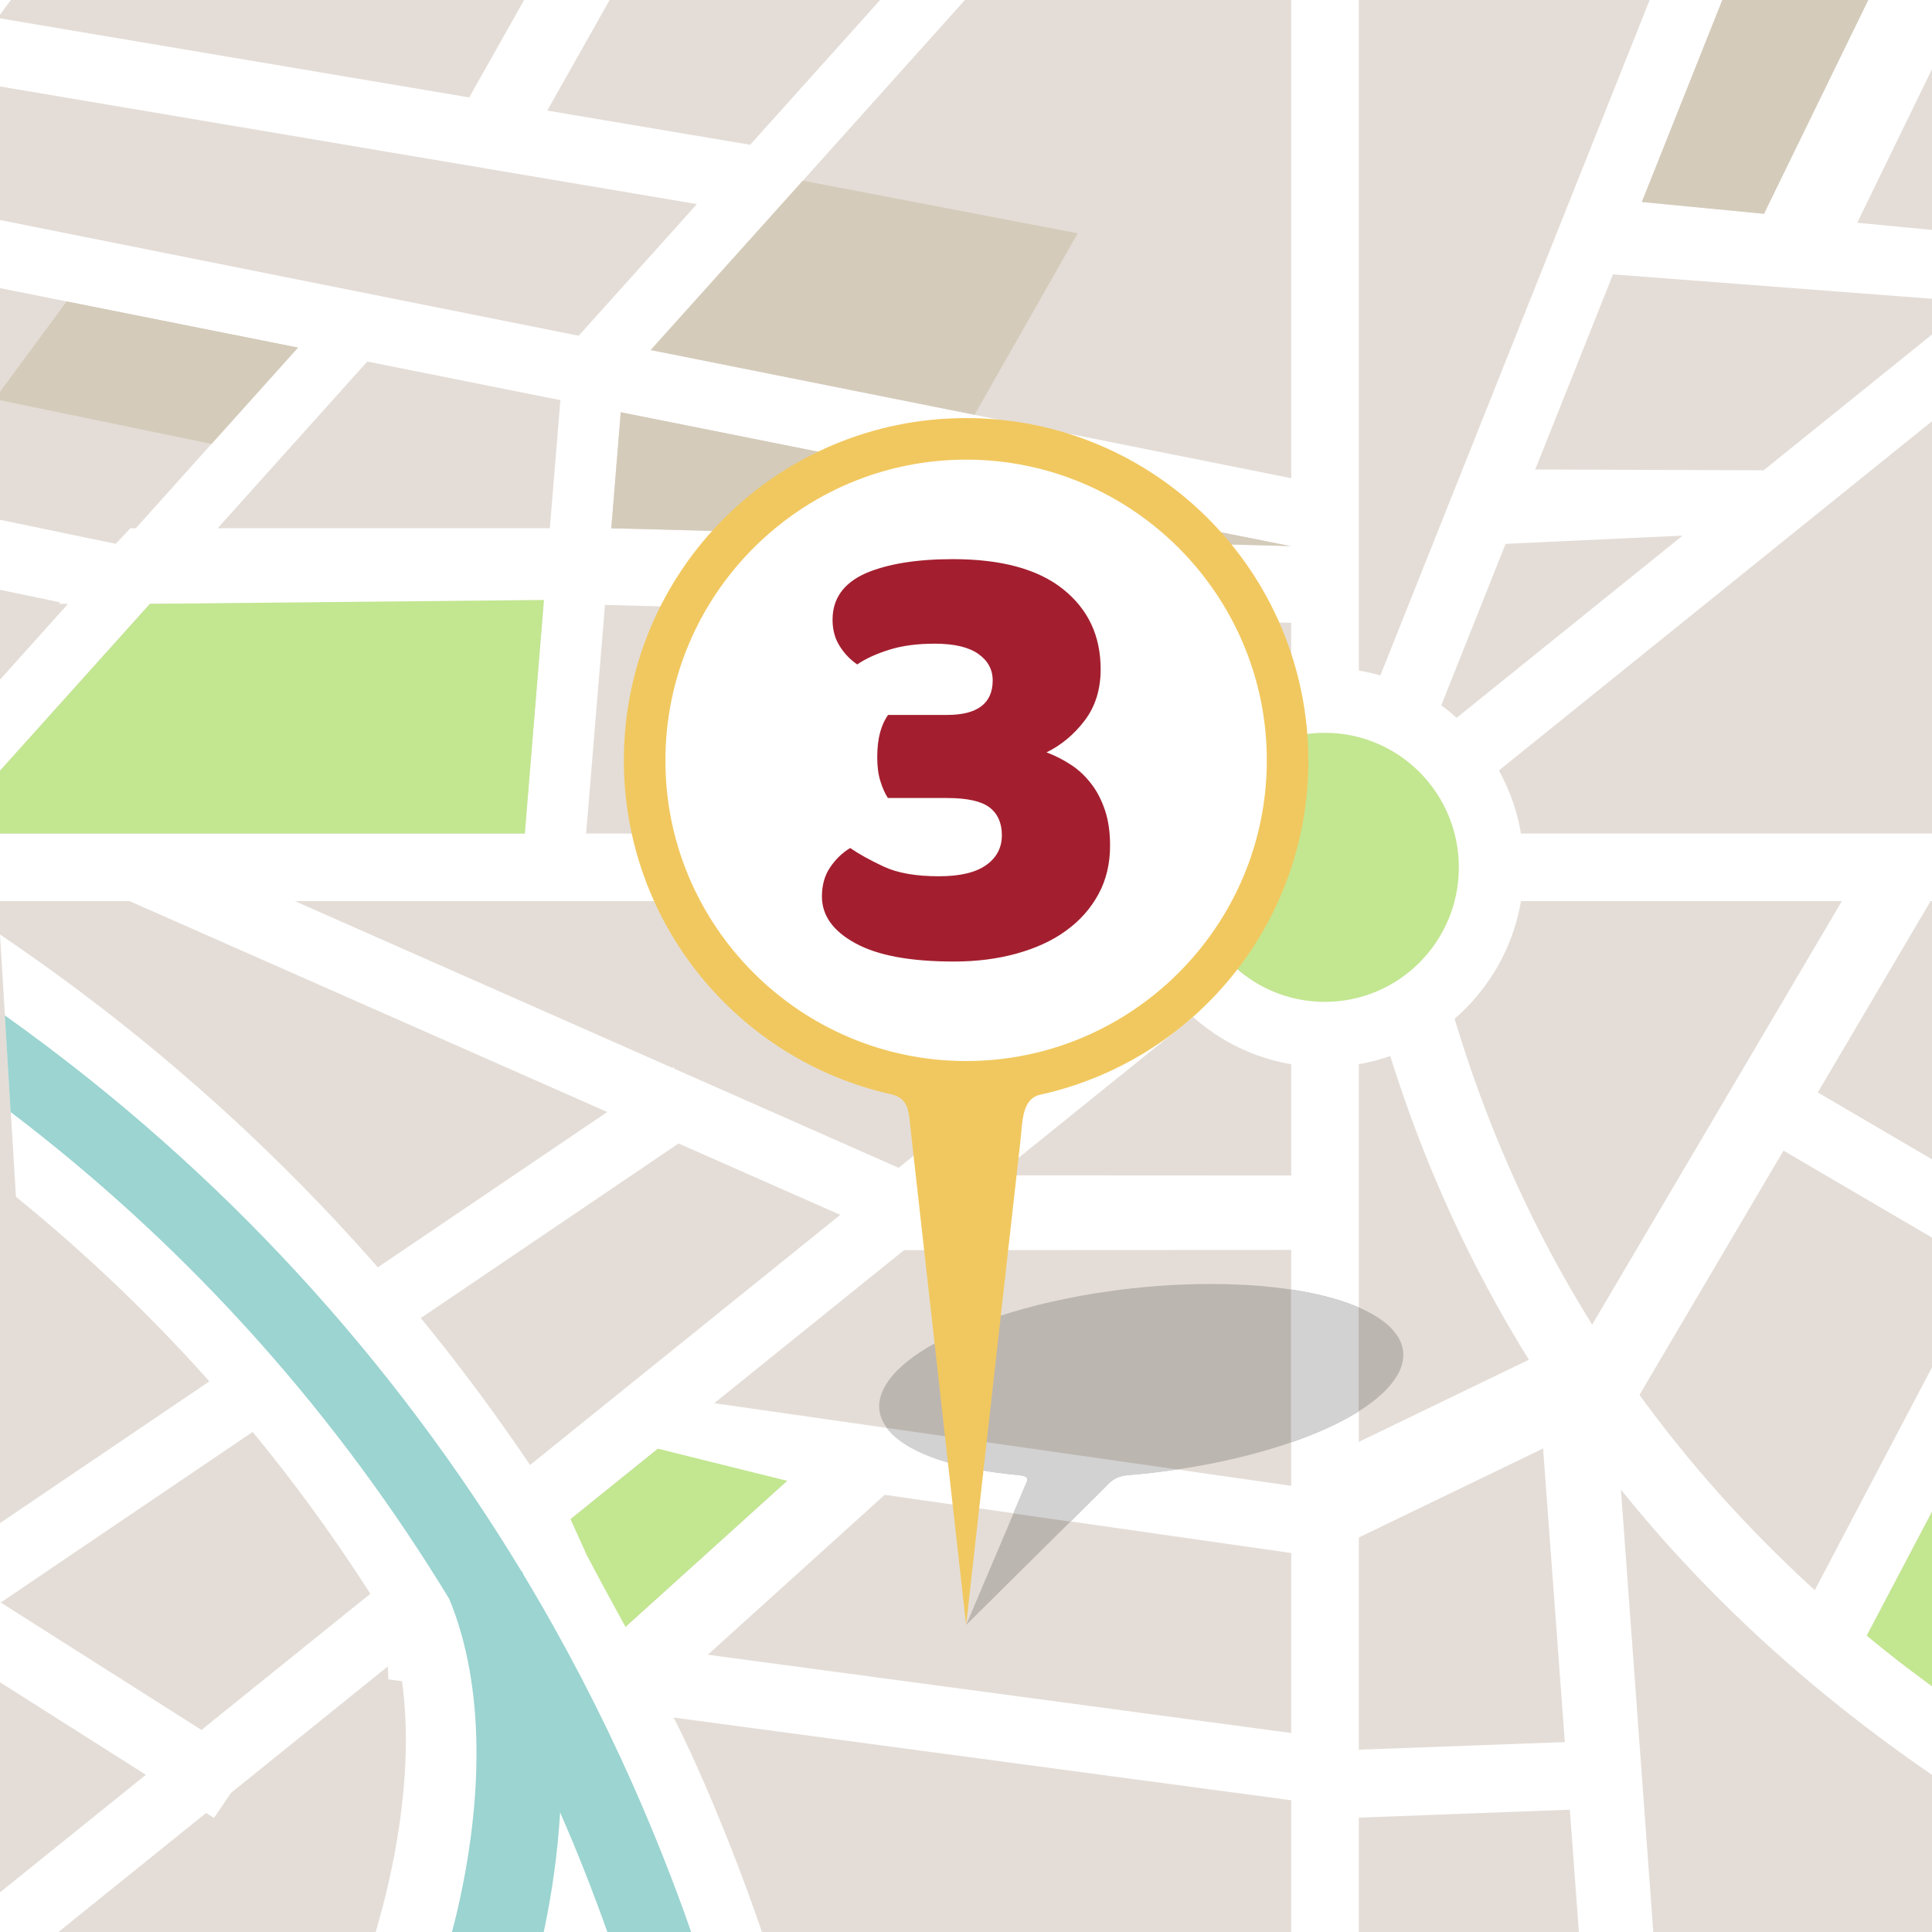 <?xml version="1.0" encoding="utf-8"?>
<!-- Generator: Adobe Illustrator 23.0.2, SVG Export Plug-In . SVG Version: 6.00 Build 0)  -->
<svg version="1.1" id="Calque_1" xmlns="http://www.w3.org/2000/svg" xmlns:xlink="http://www.w3.org/1999/xlink" x="0px" y="0px"
	 viewBox="0 0 799.9 799.9" style="enable-background:new 0 0 799.9 799.9;" xml:space="preserve">
<style type="text/css">
	.st0{fill-rule:evenodd;clip-rule:evenodd;fill:#CCCCCC;}
	.st1{fill-rule:evenodd;clip-rule:evenodd;fill:#E4DDD7;}
	.st2{fill-rule:evenodd;clip-rule:evenodd;fill:#FFFFFF;}
	.st3{fill:#FFFFFF;}
	.st4{fill-rule:evenodd;clip-rule:evenodd;fill:#C3E691;}
	.st5{fill-rule:evenodd;clip-rule:evenodd;fill:#D4CBBA;}
	.st6{fill-rule:evenodd;clip-rule:evenodd;fill:#BCB6B1;}
	.st7{fill-rule:evenodd;clip-rule:evenodd;fill:#D2D2D2;}
	.st8{fill-rule:evenodd;clip-rule:evenodd;fill:#F1C85F;}
	.st9{fill:#9BD4D1;}
	.st10{fill:#A31F2F;}
</style>
<rect y="0" class="st0" width="799.9" height="799.9"/>
<rect y="0" class="st1" width="799.9" height="799.9"/>
<polygon class="st2" points="683,0 534.7,372 560.5,382.9 713.1,0 "/>
<path class="st3" d="M585.9,353.8c8,41.2,23.8,115.4,73.4,194.8c31.2,49.9,75.9,102,140.7,149.5v36.8
	c-77.8-53.3-130.2-113.1-166-170.3c-52.6-84-69.1-161.9-77.5-205.1L585.9,353.8z"/>
<polygon class="st2" points="799.9,138.5 0,783.5 0,799.9 24.2,799.9 799.9,174.4 "/>
<rect x="534.6" y="0" class="st2" width="28" height="799.9"/>
<rect y="345.1" class="st2" width="799.9" height="28"/>
<ellipse class="st2" cx="548.5" cy="359.1" rx="82.4" ry="82.7"/>
<ellipse class="st4" cx="548.5" cy="359.1" rx="55.5" ry="55.7"/>
<polygon class="st2" points="376.7,515.7 392.4,492.5 69.6,349.9 53.9,373.2 "/>
<polygon class="st2" points="88.6,752.7 104.3,729.5 0,663.3 0,696.5 "/>
<polygon class="st2" points="548.4,228.9 549.2,200.9 0,91.1 0,119.3 "/>
<polygon class="st2" points="0,319.1 155.2,146.2 144.6,120.2 0,281.4 "/>
<polygon class="st2" points="49.9,254.6 69.8,229.7 0,215.2 0,244.2 "/>
<polygon class="st2" points="0,6.1 4.5,0 0,0 "/>
<polygon class="st2" points="0,304.4 5.9,297 0,295.7 "/>
<polygon class="st2" points="230,149.7 253.4,162.9 399.5,0 364.4,0 "/>
<polygon class="st2" points="216.5,353.9 240.8,367.9 258.2,156.7 233.9,142.8 "/>
<polygon class="st2" points="254.4,250 252,218.7 54,218.7 24.4,250 "/>
<polygon class="st2" points="554.5,258.4 557.9,226.7 236.5,218.3 233,250 "/>
<polygon class="st2" points="305,364.9 335.8,359.3 334.7,241.8 303.9,250.8 "/>
<polygon class="st2" points="404.1,361.7 434.8,356.1 433.8,238.6 403,247.6 "/>
<polygon class="st2" points="308.7,87.9 328.7,63 0,7.6 0,35.8 "/>
<polygon class="st2" points="190,47.9 219.4,58.5 252.4,0 217,0 "/>
<polygon class="st2" points="554.9,645.9 553.7,617.9 271.5,577.5 272.7,605.5 "/>
<polygon class="st2" points="558.1,748.5 556.9,720.5 159.6,667.2 160.8,695.3 "/>
<polygon class="st2" points="234.3,695.9 269.6,706.3 380,606.5 344.7,596.1 "/>
<polygon class="st2" points="646.6,569.8 675.5,583.1 799.9,372.1 799.9,365.9 773.9,353.9 "/>
<polygon class="st2" points="684.5,799.9 667.1,562 636.3,564.9 653.7,799.9 "/>
<polygon class="st2" points="670,748.5 668.8,720.5 549.5,724.9 550.7,753 "/>
<polygon class="st2" points="660.4,589.3 659.2,550.3 543.1,606.4 544.3,645.4 "/>
<polygon class="st2" points="246.6,799.9 274.5,703.6 246.7,691.5 215.3,799.9 "/>
<polygon class="st2" points="553.6,517.5 561,486.7 364,486.6 360,517.6 "/>
<polygon class="st2" points="663.6,82.1 665.2,113.4 799.9,123.7 799.9,95.2 "/>
<polygon class="st2" points="726.5,96.5 761.8,106.9 799.9,28.6 799.9,0 773.5,0 "/>
<polygon class="st2" points="612.4,194.3 614,225.6 730.3,220.2 754.2,194.8 "/>
<polygon class="st4" points="272.4,599.8 325.9,613.1 252.3,679.6 184.6,670.6 "/>
<polygon class="st4" points="62.1,250 0,319.1 0,345.1 217.3,345.1 225.2,248.4 "/>
<polygon class="st5" points="334.8,252.7 335.6,345.1 403.9,345.1 403,254.5 "/>
<polygon class="st5" points="713.1,0 679.8,83.6 730.3,88.5 773.5,0 "/>
<polygon class="st5" points="123.4,143.9 87.6,183.8 0,165.7 0,162.2 27.6,124.8 "/>
<polygon class="st2" points="799.9,480 733.5,441.1 720,465.6 799.9,512.4 "/>
<polygon class="st2" points="740.2,679.6 763.5,695 799.9,625.9 799.9,566.1 "/>
<polygon class="st2" points="799.9,596.5 793.4,606.6 799.9,611.1 "/>
<path class="st4" d="M799.9,625.9l-27,51.3c0,0,10.9,9.1,20.4,16.1c2.1,1.6,4.4,3.2,6.6,4.9V625.9z"/>
<polygon class="st5" points="269.4,144.9 332.4,74.8 446.2,96.6 403.5,171.7 "/>
<polygon class="st5" points="534.2,226.1 253.1,218.7 257,170.7 "/>
<path class="st6" d="M501.2,531.6c-57.8,0-117.5,17.9-133.3,40c-13.7,19.1,9.7,35,53.5,39.1c5.6,0.5,4,2.2,3,4.6L400,672.8
	l57.2-56.7c2.3-2.3,4-4.9,10-5.4c49.7-4,96.2-20,109.9-39.1C593,549.5,559,531.6,501.2,531.6z"/>
<path class="st7" d="M562.5,584.4v-43.1c-7.4-3.2-16.8-5.7-28-7.4v63.3C545.4,593.5,555,589.1,562.5,584.4z"/>
<path class="st7" d="M487.5,608.4l-120.4-17.2c7.3,9.8,26.8,17,54.2,19.5c5.6,0.5,4,2.2,3,4.6l-4.8,11.3l23.6,3.4l14-13.8
	c2.3-2.3,4-4.9,10-5.4C474,610.2,480.9,609.4,487.5,608.4z"/>
<path class="st8" d="M400,173.1c-78.2,0-141.7,63.4-141.7,141.7c0,67.5,47.2,124,110.4,138.2c8.1,1.8,7.5,7.8,8.5,16.2L400,672.8
	l22.5-200.6c0.9-8.2,0.6-17.3,8.3-19c63.5-14,110.9-70.6,110.9-138.3C541.6,236.6,478.2,173.1,400,173.1z"/>
<path class="st2" d="M400,439.3c68.6,0,124.5-55.9,124.5-124.5S468.6,190.3,400,190.3s-124.5,55.9-124.5,124.5
	C275.4,383.4,331.4,439.3,400,439.3z"/>
<polygon class="st2" points="0,630.6 0,663.7 289.4,467.7 278.9,441.8 "/>
<path class="st2" d="M242.8,643.6c15.2,29.1,32.2,57.4,45.5,87.2c10.2,22.8,19.2,45.9,27.2,69.2h-160c2-6.8,3.8-13.5,5.3-20.2
	c7.1-30.8,12.2-75.2-0.7-109.1C119.3,604.2,67.7,545.1,6.6,495.5L0,386.9c91.1,61.6,167.6,139.7,226.7,230.6l3.9-0.9l12,26.5
	C242.7,643.3,242.7,643.4,242.8,643.6z"/>
<path class="st9" d="M216.2,650.7c0.2,0.4,0.4,0.8,0.5,1.2c17,28.2,32,57.1,45,86.3c9.1,20.5,17.3,41.1,24.5,61.8h-34.7
	c-5.9-16.6-12.4-33.2-19.6-49.6c-1,16.6-3.3,33.3-6.8,49.6h-38c0.8-3.1,1.6-6.1,2.3-9.2c10.4-45,11.7-92.3-3.4-128.8
	C140.9,587.8,80.9,518.6,4.4,460.4l-2.4-40c91.5,65.1,162.1,144.7,214,230.3H216.2z"/>
<g>
	<path class="st10" d="M394.5,231.5c20,0,35.2,4.1,45.6,12.4c10.4,8.3,15.6,19.3,15.6,33.2c0,8.3-2.2,15.4-6.6,21.2
		c-4.4,5.8-9.7,10.2-15.8,13.2c3.7,1.4,7,3.1,10.2,5.2s5.9,4.7,8.3,7.8c2.4,3.1,4.3,6.8,5.7,11c1.4,4.2,2.1,9,2.1,14.6
		c0,7.5-1.6,14.2-4.8,20.1c-3.2,5.9-7.7,11-13.4,15.1c-5.7,4.2-12.6,7.3-20.5,9.5c-7.9,2.2-16.6,3.3-25.9,3.3
		c-18.1,0-31.7-2.5-40.9-7.6c-9.2-5-13.8-11.5-13.8-19.3c0-4.7,1.1-8.7,3.4-12.1c2.3-3.4,5-6,8.3-8c3.5,2.4,8.1,5,13.9,7.7
		c5.8,2.7,13.4,4,22.8,4c8.9,0,15.4-1.6,19.7-4.7c4.3-3.1,6.4-7.2,6.4-12.3c0-5-1.7-8.9-5.1-11.5c-3.4-2.6-9.3-3.9-17.6-3.9h-24.5
		c-1.2-1.9-2.3-4.3-3.1-7c-0.9-2.8-1.3-6.1-1.3-9.9c0-4,0.4-7.4,1.2-10.3s1.9-5.3,3.3-7.2h24.5c12.5,0,18.8-4.8,18.8-14.3
		c0-4.5-2-8.2-6-11c-4-2.8-10-4.2-18-4.2c-7.1,0-13.4,0.8-18.8,2.5c-5.4,1.7-9.8,3.7-13.3,6.1c-3-2.1-5.4-4.6-7.3-7.7
		c-1.9-3-2.9-6.6-2.9-10.8c0-8.7,4.5-15.1,13.6-19.2C367.3,233.5,379.4,231.5,394.5,231.5z"/>
</g>
</svg>
